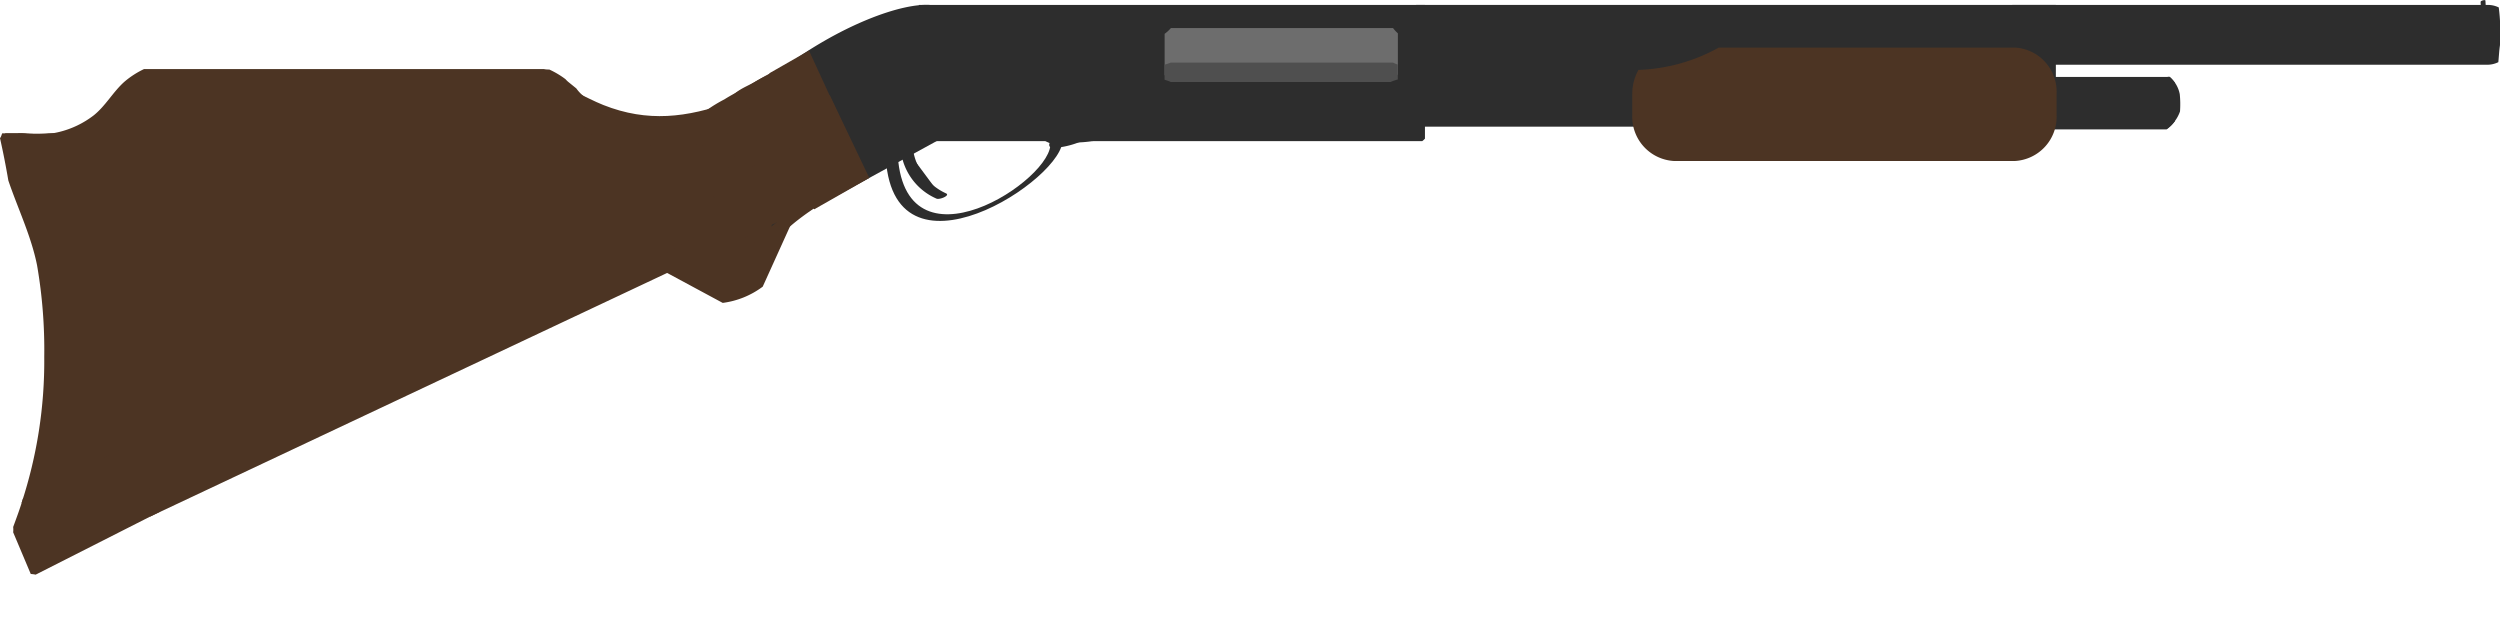 <svg xmlns="http://www.w3.org/2000/svg" viewBox="0 0 300.01 74.8"><defs><style>.cls-1{fill:none;}.cls-2{fill:#4c3423;}.cls-3{fill:#2d2d2d;}.cls-4{fill:#6d6d6d;}.cls-5{fill:#4f4f4f;}</style></defs><title>Asset 1</title><g id="Layer_2" data-name="Layer 2"><g id="Layer_1-2" data-name="Layer 1"><line class="cls-1" x1="57.37" y1="74.8" x2="93.46" y2="74.46"/><path class="cls-2" d="M8.18,20.75a3.63,3.63,0,0,1-1,.65l-.07,0,.29,1.07c4.1,5.28,5.46,12.17,5,18.48L18,62,98.89,23.88Z"/><path class="cls-2" d="M91.53,34.4,94.88,27,80.93,19.47l-5,11.06,10.8,5.82A10.21,10.21,0,0,0,91.53,34.4Z"/><path class="cls-2" d="M87,15a4.27,4.27,0,0,1-.64.39,5,5,0,0,1-1.14.38,10.34,10.34,0,0,1-4,1.3,5.67,5.67,0,0,1-2.21.05,2.57,2.57,0,0,1-1.18-.24c-2.73-.68-4.76-2.62-6.75-4.55L71,12.28l-.58-.46a4.7,4.7,0,0,1-1.26-1.21l-1-.81a3.17,3.17,0,0,1-.3-.3,10.44,10.44,0,0,0-1.95-1.16h0a2.53,2.53,0,0,1-.63-.05h-48A10.63,10.63,0,0,0,15,9.75c-1.4,1.21-2.29,2.92-3.75,4.09A11.11,11.11,0,0,1,2.63,16a3.08,3.08,0,0,1-.43,0v7.78c.06.23.12.45.18.68H87.51V14.72Z"/><path class="cls-3" d="M110,2.1,88.63,13.8l0,.08a3.38,3.38,0,0,1-1.49,1.23,3.88,3.88,0,0,1-.65.45,4.49,4.49,0,0,1-.73.32l5.73,12.49L115.93,15Z"/><path class="cls-3" d="M171,16.64V.59H110.27V16.94h60.4C170.8,16.84,170.91,16.74,171,16.64Z"/><path class="cls-3" d="M106.37,19.81c1.72,15.16,23,.42,21-3.53-.17-.35-1.56.16-1.45.39,1.89,3.85-16.54,16.59-18.12,2.75,0-.27-1.49,0-1.45.39Z"/><path class="cls-3" d="M108.83,18c.33,2.87,1.79,4.39,4.13,5.57"/><path class="cls-3" d="M108.11,18.14a7.2,7.2,0,0,0,4.26,5.69c.34.18,1.68-.36,1.17-.62a6.88,6.88,0,0,1-4-5.46c0-.37-1.51-.06-1.45.39Z"/><path class="cls-3" d="M126.66,17.27c1.64.07,3.11-.87,4.54-1.66"/><path class="cls-3" d="M126.4,17.76A10.25,10.25,0,0,0,131.51,16c.86-.48.08-1.16-.62-.77-1.22.68-2.52,1.56-4,1.56-.31,0-.82.09-.95.43a.4.4,0,0,0,.43.55Z"/><path class="cls-3" d="M98.9,4.92c-4.77,2.75-8.6,6-10.29,8.58l0,.09a2.16,2.16,0,0,1-.15.2c-.69,1.13-.95,2.11-.64,2.81l0,.08,12.93-7.54,13-7.46C112.7-.63,106,.83,98.9,4.92Z"/><rect class="cls-3" x="169.94" y="0.59" width="76.77" height="14.61"/><path class="cls-3" d="M300,5.48a23.73,23.73,0,0,0-.14-4.59,3,3,0,0,0-1.31-.3H241.59a3.45,3.45,0,0,0-3.28,3.59,3.45,3.45,0,0,0,3.28,3.59H298.5a3,3,0,0,0,1.31-.31C299.88,6.71,299.92,6,300,5.48Z"/><path class="cls-3" d="M260.37,9.23l-.09,0H245.89v6.3H260a4.05,4.05,0,0,0,1-1V9.95A4.1,4.1,0,0,0,260.37,9.23Z"/><path class="cls-3" d="M261.58,11.3a3.58,3.58,0,0,0-1.22-2.08l-.1,0h-.08a3.12,3.12,0,0,0-2.48,3.15A3.15,3.15,0,0,0,260,15.48a4.21,4.21,0,0,0,1.61-2.11A12,12,0,0,0,261.58,11.3Z"/><path class="cls-2" d="M5.82,16A14.54,14.54,0,0,1,3,16H.62v3.32q.64,1.47,1.15,3H17.61V16Z"/><path class="cls-2" d="M7.26,16c-1.66.08-3.35.08-5.06,0H.26c-.05.13-.09.27-.15.4s-.07.11-.11.18C.38,18.27.72,20,1,21.66c1.15,3.39,2.75,6.67,3.45,10.19A59.47,59.47,0,0,1,5.31,42.8,54.46,54.46,0,0,1,2.58,60.38h16V16Z"/><path class="cls-2" d="M15.67,53.29,2.76,59.83C2.41,61,2,62.1,1.58,63.24a3.11,3.11,0,0,1,0,.64l2.11,5a4.51,4.51,0,0,1,.59.08l14.81-7.51Z"/><path class="cls-3" d="M131.2,16.37a7.15,7.15,0,0,1-2.39,0c-.86-.13-1.74-.43-2.57-.52"/><path class="cls-3" d="M131.46,15.81c-1.48.19-2.83-.33-4.28-.53a3.22,3.22,0,0,0-2,.55c-.46.34-.38.6.18.68,1,.13,1.92.46,2.91.56a11.72,11.72,0,0,0,2.72-.13c.39,0,1.61-.32,1.69-.81s-.91-.35-1.17-.32Z"/><path class="cls-3" d="M129.2,15.51v.19c.11-1.3-2.16-.84-2.66-.22a1.24,1.24,0,0,0-.31.59q0,.11,0,0-.23.43.48-.33l.77-.21q.89.26.54,0l-.2-.14-.35-.25-.78-.55c-.93-.69-3.53.64-2.26,1.57a4.52,4.52,0,0,0,2.48,1.27,2.23,2.23,0,0,0,2.27-1.78l-.27.5,0,0L126.29,16a1.53,1.53,0,0,0,0,.31c.09.67,1.24.64,1.69.51s1.3-.58,1.21-1.28Z"/><path class="cls-3" d="M298,2.65c0-.47.1-.94.06-1.42S298,.52,298,.15"/><path class="cls-3" d="M298.26,2.57c0-.42.07-.82.07-1.24s-.06-.84-.07-1.26c0-.15-.58,0-.58.16,0,.42.07.84.07,1.26s-.08.82-.07,1.24c0,.15.58,0,.58-.16Z"/><path class="cls-2" d="M97.08,6.07,92.4,8.75a40.15,40.15,0,0,1-4.54,4.35,18,18,0,0,1-1.4,1.26,7.69,7.69,0,0,1-3.11,2l-.14,0a7.14,7.14,0,0,1-4.16.73A2.57,2.57,0,0,1,78,17l-6.57,3.76,5.3,11.49,25.65-14.67Z"/><rect class="cls-2" x="83.65" y="23.61" width="8.96" height="6.75"/><polygon class="cls-2" points="99.58 11.43 104.32 21.35 97.71 25.12 92.97 15.19 99.58 11.43"/><rect class="cls-2" x="86.16" y="19.68" width="11.12" height="7.33" transform="translate(-0.94 42.63) rotate(-26.04)"/><path class="cls-2" d="M93,28.94c2.33-2.59,5.13-4.24,8-6.06.51-.32.33-.45-.14-.54a3.65,3.65,0,0,0-2,.55c-3.2,2-6.15,3.76-8.7,6.6-.31.35,1.08.21,1.14.2A3.07,3.07,0,0,0,93,28.94Z"/><path class="cls-2" d="M69.93,15.68c2.83,1.1,4.92,2.57,8.1,2.87a13.19,13.19,0,0,0,8.83-2.17c1.62-1.09-.86-1.54-1.81-.9-2.79,1.88-5.86,1.69-8.92.68-1.42-.47-2.55-1.38-3.9-1.9-.89-.35-3.52,1-2.3,1.42Z"/><path class="cls-2" d="M97.94,14.54a2.76,2.76,0,0,0,.22-.48c.09-.23-.14-.49-.32-.59a1.69,1.69,0,0,0-1-.14,1.88,1.88,0,0,0-1.63,1l0,0c-.37.59.32.95.82,1a2.18,2.18,0,0,0,1.9-.82Z"/><path class="cls-2" d="M86.65,20.08l.13,0a2.85,2.85,0,0,0,2-.33c.3-.16,1-.68.32-.9l-.12,0a2.85,2.85,0,0,0-2,.33c-.3.16-1,.68-.32.9Z"/><path class="cls-2" d="M68.69,14.5c3.29,2,7.76,2.9,11.56,3.25s7.3-1.14,10.76-2.4c1.89-.68.19-1.87-1.19-1.37-3.74,1.35-7,2.3-11,1.54C76.15,15,73.32,14.46,71,13c-.9-.56-3.54.72-2.28,1.5Z"/><path class="cls-2" d="M90.64,14.32c1.06,0,3.09-1.6,1.14-1.6-1.06,0-3.09,1.6-1.14,1.6Z"/><path class="cls-2" d="M92,15.93v-.26c0-.32-.68-.32-.86-.33-5.31-.13-10.61.44-15.92.14-.77,0-3.35,1.31-1.82,1.4,5.52.31,11-.25,16.56-.11l-.86-.33v.26c0,.73,2.93.21,2.9-.78Z"/><path class="cls-2" d="M91,15.13c-1.5-1.09-4.29-.46-6-.36a82.51,82.51,0,0,0-13.16,1.35c-1.77.39-1.36,1.88.4,1.49a65,65,0,0,1,10.57-1.08c1.14-.06,4.68-.86,5.51-.25s3.5-.55,2.69-1.14Z"/><path class="cls-2" d="M96.64,8c-1.92-.13-4.62,1.15-6.23,2A40,40,0,0,0,87,12.58c-1.19.84-2.24,2.35-3.51,3-1.77.89-.18,2.36,1.26,1.63a7.64,7.64,0,0,0,2.07-1.53,30.54,30.54,0,0,1,3-2.53A12.77,12.77,0,0,1,93.38,11a22.93,22.93,0,0,1,2.23-.88c1.37.09,3-1.91,1-2Z"/><path class="cls-2" d="M95.66,8.72c-2.11-.61-4.34.54-6,1.73-2.43,1.72-5,3.17-7,5.32-.68.7,2.11.42,2.65-.13a25.21,25.21,0,0,1,4.37-3.29c.65-.44,2.85-2.65,3.69-2.41s3.3-.94,2.36-1.21Z"/><path class="cls-2" d="M95,8.19c-1.78,0-2.95.8-4.42,1.64-1.13.65-2.67,1.12-3.15,2.47-.24.69,2.58.35,2.87-.46s1-1,1.68-1.31c.29-.15.58-.3.86-.48l.52-.35c.38-.26.57-.18-.2-.2a3.25,3.25,0,0,0,2-.55c.4-.32.42-.75-.2-.76Z"/><path class="cls-2" d="M91.92,9.67a20,20,0,0,0-5,2.26,17.43,17.43,0,0,0-2.13,1.3c-.66.51-1.41,1.49-2.22,1.72-1.7.48-1.4,1.73.33,1.24a9.93,9.93,0,0,0,3.74-2.28,15.72,15.72,0,0,1,5.65-3c1.73-.42,1.4-1.66-.33-1.24Z"/><path class="cls-2" d="M86.39,14.12c-1.21.05-2.27.6-3.45.75a36.45,36.45,0,0,0-3.89.47c-.3.07-1.44.42-1.32.89s1.33.17,1.58.11c1.07-.25,2.2-.15,3.29-.3.84-.12,1.72-.63,2.54-.66.52,0,1.65-.21,1.93-.71s-.25-.56-.7-.54Z"/><path class="cls-2" d="M73.09,17.34c1.62,0,2.25-2,.28-2-1.62,0-2.25,2-.28,2Z"/><path class="cls-2" d="M86.69,14.31c1,0,3.11-1.46,1.18-1.46-1,0-3.11,1.46-1.18,1.46Z"/><path class="cls-2" d="M88.18,13a16.17,16.17,0,0,0-3.74,1.23,8.91,8.91,0,0,1-3.16.93c-1-.07-3.1,1.4-1.16,1.52a9.43,9.43,0,0,0,3.61-.77,22.05,22.05,0,0,1,4-1.45c.43-.05,1.63-.36,1.66-.94s-.8-.59-1.23-.54Z"/><path class="cls-2" d="M66.16,10,66,10,64,11.39c4.61.86,8.24,3.95,13.1,4.3,4.14.3,7.89-1,11.73-2.4,1.91-.69.16-1.53-1.11-1.07-5.28,1.9-10,2.49-15.32.38-2.22-.89-4.23-2.25-6.6-2.69-.58-.11-3.28.92-2.06,1.41l.13.05c.81.33,3.45-.88,2.32-1.34Z"/><path class="cls-2" d="M241.83,5.71H206.26a21.36,21.36,0,0,1-9.64,2.68,5.88,5.88,0,0,0-.74,2.86v2.54a5.31,5.31,0,0,0,5,5.53h40.92a5.31,5.31,0,0,0,5-5.53V11.24A5.31,5.31,0,0,0,241.83,5.71Z"/><path class="cls-4" d="M167.17,3.37H140.51a4.3,4.3,0,0,1-.75.69V9a5,5,0,0,1,.76.75h26.36a4.36,4.36,0,0,1,.87-.82V4A4.51,4.51,0,0,1,167.17,3.37Z"/><path class="cls-5" d="M167.16,7.51H140.5a5.53,5.53,0,0,1-.75.25V9.57a5.88,5.88,0,0,1,.76.27h26.36a5.46,5.46,0,0,1,.87-.3V7.75A4.57,4.57,0,0,1,167.16,7.51Z"/></g></g></svg>